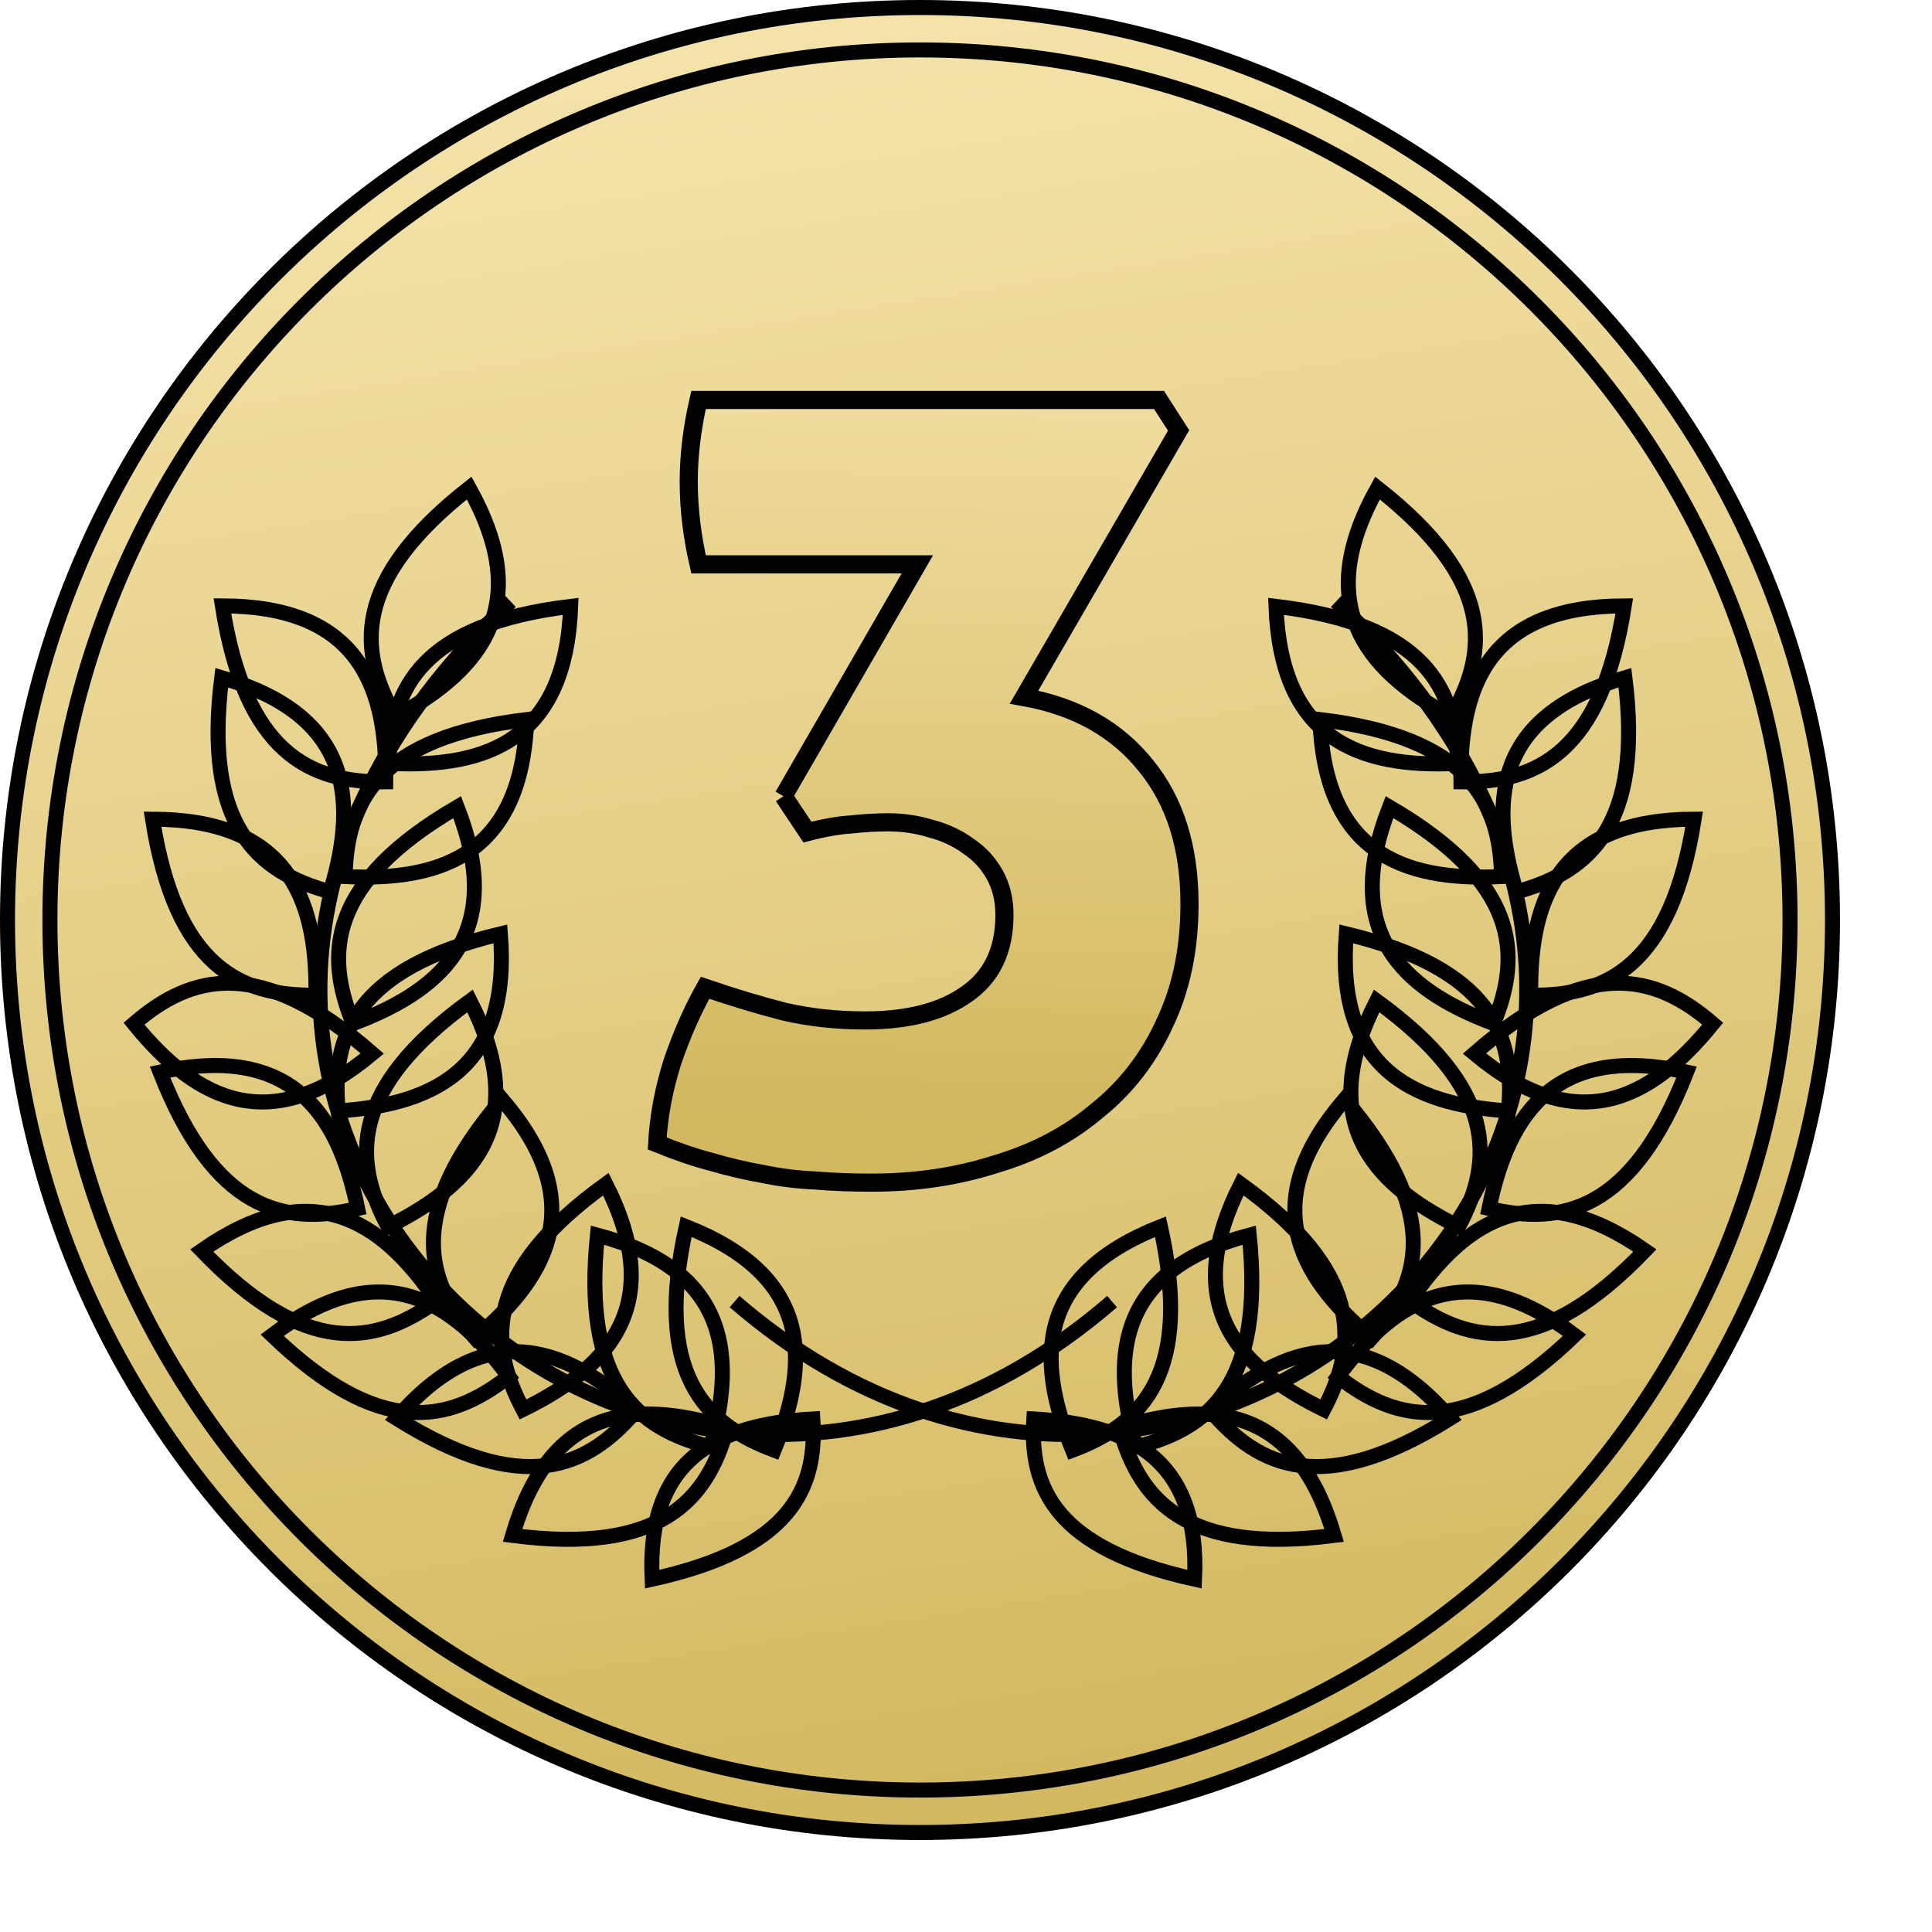 <?xml version="1.0" encoding="UTF-8"?>
<svg xmlns="http://www.w3.org/2000/svg" xmlns:cc="http://creativecommons.org/ns#" xmlns:dc="http://purl.org/dc/elements/1.1/" xmlns:rdf="http://www.w3.org/1999/02/22-rdf-syntax-ns#" xmlns:svg="http://www.w3.org/2000/svg" xmlns:xlink="http://www.w3.org/1999/xlink" version="1.1" width="100" height="100" style="height:30pt;width:30pt;" viewBox="0 0 105 105" id="medallie2">
	<style>
		.c0 {fill:none;stroke:#000000;stroke-width:1;stroke-linecap:butt;stroke-linejoin:miter;stroke-miterlimit:4;stroke-opacity:1;stroke-dasharray:none}
	</style>

	<defs id="defs4">
		<linearGradient id="linearGradient6100">
			<stop id="stop6102" style="stop-color:#d2b85f;stop-opacity:1" offset="0" />
			<stop id="stop6104" style="stop-color:#f5e4ab;stop-opacity:1" offset="1" />
		</linearGradient>
		<linearGradient x1="383.459" y1="458.039" x2="364.306" y2="335.002" id="linearGradient2945" xlink:href="#linearGradient6100" gradientUnits="userSpaceOnUse" gradientTransform="matrix(0.816,0,0,0.816,57.372,84.66)" />
		<linearGradient x1="370.533" y1="416.04" x2="371.629" y2="369.371" id="linearGradient2947" xlink:href="#linearGradient6100" gradientUnits="userSpaceOnUse" gradientTransform="matrix(1.208,0,0,1.208,-75.833,-91.045)" />
		<linearGradient x1="370.533" y1="416.04" x2="371.629" y2="369.371" id="linearGradient2949" xlink:href="#linearGradient6100" gradientUnits="userSpaceOnUse" gradientTransform="matrix(1.208,0,0,1.208,-75.833,-91.045)" />
	</defs>
	<g transform="translate(-310.981,-358.892)" id="layer1">
		<g id="g2951">
			<path d="m 410.573,408.892 c 0,27.389 -22.203,49.592 -49.592,49.592 -27.389,0 -49.592,-22.203 -49.592,-49.592 0,-27.389 22.203,-49.592 49.592,-49.592 27.389,0 49.592,22.203 49.592,49.592 z" id="path3329" style="fill:url(#linearGradient2945);fill-opacity:1;stroke:#000000;stroke-width:0.816;stroke-miterlimit:4;stroke-opacity:1" />
			<path d="m 408.266,408.892 c 0,26.115 -21.171,47.286 -47.286,47.286 -26.115,0 -47.286,-21.171 -47.286,-47.286 0,-26.115 21.171,-47.286 47.286,-47.286 26.115,0 47.286,21.171 47.286,47.286 z" id="path6108" style="fill:none;stroke:#000000;stroke-width:0.816;stroke-miterlimit:4;stroke-opacity:1" />
			<g transform="matrix(0.816,0,0,0.816,57.372,83.61)" id="text3786" style="font-size:72.503px;font-style:normal;font-variant:normal;font-weight:normal;font-stretch:normal;line-height:125%;letter-spacing:0px;word-spacing:0px;fill:url(#linearGradient2949);fill-opacity:1;stroke:#000000;stroke-width:1.208;stroke-miterlimit:4;stroke-opacity:1;font-family:MalaTestaCK;-inkscape-font-specification:MalaTestaCK">
				<path d="m 362.975,390.384 8.918,-15.443 -14.573,0 c -0.435,-1.885 -0.653,-3.722 -0.653,-5.51 0,-1.74 0.218,-3.553 0.653,-5.438 l 30.669,0 1.305,2.03 -10.295,17.763 c 3.48,0.628 6.187,2.151 8.12,4.568 1.933,2.368 2.9,5.438 2.9,9.208 -3e-5,2.997 -0.556,5.655 -1.668,7.975 -1.063,2.32 -2.562,4.253 -4.495,5.8 -1.885,1.595 -4.133,2.779 -6.743,3.553 -2.562,0.822 -5.317,1.233 -8.265,1.233 -1.353,-1e-5 -2.61,-0.048 -3.77,-0.145 -1.16,-0.048 -2.32,-0.193 -3.48,-0.435 -1.112,-0.193 -2.248,-0.459 -3.408,-0.798 -1.112,-0.29 -2.32,-0.701 -3.625,-1.233 0.097,-1.788 0.435,-3.601 1.015,-5.438 0.628,-1.837 1.353,-3.48 2.175,-4.93 1.837,0.628 3.601,1.16 5.293,1.595 1.692,0.387 3.48,0.58 5.365,0.58 2.852,10e-6 5.099,-0.58 6.743,-1.74 1.692,-1.16 2.538,-2.924 2.538,-5.293 -3e-5,-1.015 -0.218,-1.909 -0.653,-2.683 -0.435,-0.773 -1.015,-1.402 -1.74,-1.885 -0.725,-0.532 -1.547,-0.918 -2.465,-1.16 -0.918,-0.29 -1.885,-0.435 -2.9,-0.435 -0.773,2e-5 -1.595,0.048 -2.465,0.145 -0.822,0.048 -1.788,0.218 -2.9,0.508 l -1.595,-2.393" id="path4229" style="fill:url(#linearGradient2947);stroke:#000000;font-family:Aller Display;-inkscape-font-specification:Aller Display" />
			</g>
			<g transform="matrix(0.816,0,0,0.816,56.884,84.529)" id="g4134">
				<g transform="translate(2,-78)" id="g4123">
					<path d="m 383.462,500.918 c -31.583,27.337 -74.429,-14.456 -40.056,-46.626" id="path3954" class="c0" />
					<path d="m 335.737,461.958 c 5.943,-3.208 9.155,-7.598 4.905,-15.223 -7.808,6.127 -7.435,10.859 -4.905,15.223 z" id="path3958" class="c0" />
					<path d="m 335.085,466.303 c 0.108,-6.752 -2.152,-11.702 -10.881,-11.722 1.528,9.807 5.837,11.795 10.881,11.722 z" id="path3960" class="c0" />
					<path d="m 335.302,465.072 c 6.744,0.347 11.771,-1.735 12.101,-10.458 -9.855,1.178 -11.995,5.415 -12.101,10.458 z" id="path3962" class="c0" />
					<path d="m 332.377,472.61 c 6.744,0.347 11.771,-1.735 12.101,-10.458 -9.855,1.178 -11.995,5.415 -12.101,10.458 z" id="path3964" class="c0" />
					<path d="m 331.391,473.63 c 1.964,-6.461 1.156,-11.841 -7.23,-14.266 -1.234,9.848 2.361,12.947 7.23,14.266 z" id="path3966" class="c0" />
					<path d="m 330.434,480.51 c 0.108,-6.752 -2.152,-11.702 -10.881,-11.722 1.528,9.807 5.837,11.795 10.881,11.722 z" id="path3979" class="c0" />
					<path d="m 332.912,482.399 c 6.324,-2.37 10.104,-6.282 6.93,-14.414 -8.569,5.009 -8.843,9.747 -6.93,14.414 z" id="path3981" class="c0" />
					<path d="m 318.317,482.409 c 4.257,5.242 9.169,7.582 15.87,1.988 -7.473,-6.531 -12.053,-5.285 -15.87,-1.988 z" id="path3983" class="c0" />
					<path d="m 331.919,488.22 c 6.739,-0.439 11.489,-3.092 10.803,-11.794 -9.651,2.316 -11.284,6.773 -10.803,11.794 z" id="path3985" class="c0" />
					<path d="m 333.214,494.72 c -1.356,-6.616 -4.633,-10.958 -13.16,-9.089 3.614,9.244 8.252,10.252 13.16,9.089 z" id="path3987" class="c0" />
					<path d="m 335.238,495.925 c 6.057,-2.987 9.429,-7.256 5.462,-15.032 -8.028,5.836 -7.83,10.578 -5.462,15.032 z" id="path3989" class="c0" />
					<path d="m 338.467,500.876 c -3.785,-5.593 -8.475,-8.351 -15.637,-3.36 6.877,7.157 11.548,6.313 15.637,3.36 z" id="path3991" class="c0" />
					<path d="m 341.035,503.337 c 5.189,-4.322 7.468,-9.262 1.792,-15.893 -6.439,7.553 -5.136,12.117 -1.792,15.893 z" id="path3993" class="c0" />
					<path d="m 343.275,505.905 c -4.001,-5.44 -8.795,-8.013 -15.756,-2.746 7.151,6.882 11.786,5.857 15.756,2.746 z" id="path3995" class="c0" />
					<path d="m 344.224,508.105 c 6.068,-2.963 9.457,-7.219 5.521,-15.011 -8.051,5.805 -7.871,10.548 -5.521,15.011 z" id="path3997" class="c0" />
					<path d="m 351.779,508.154 c -5.029,-4.507 -10.248,-6.044 -15.985,0.535 8.408,5.274 12.735,3.322 15.985,-0.535 z" id="path3999" class="c0" />
					<path d="m 356.723,510.598 c 1.823,-6.503 0.897,-11.864 -7.539,-14.105 -1.019,9.873 2.643,12.893 7.539,14.105 z" id="path4001" class="c0" />
					<path d="m 357.825,509.321 c -6.453,-1.99 -11.837,-1.203 -14.295,7.173 9.843,1.273 12.957,-2.31 14.295,-7.173 z" id="path4003" class="c0" />
					<path d="m 360.949,510.814 c 2.564,-6.247 2.267,-11.68 -5.853,-14.884 -2.157,9.688 1.13,13.112 5.853,14.884 z" id="path4005" class="c0" />
					<path d="m 363.53,508.735 c -6.456,0.353 -11.081,2.737 -10.705,10.673 9.3,-2.043 11.004,-6.093 10.705,-10.673 z" id="path4007" class="c0" />
				</g>
				<g transform="matrix(-1,0,0,1,743.78,-78)" id="g4146">
					<path d="m 383.462,500.918 c -31.583,27.337 -74.429,-14.456 -40.056,-46.626" id="path4148" class="c0" />
					<path d="m 335.737,461.958 c 5.943,-3.208 9.155,-7.598 4.905,-15.223 -7.808,6.127 -7.435,10.859 -4.905,15.223 z" id="path4150" class="c0" />
					<path d="m 335.085,466.303 c 0.108,-6.752 -2.152,-11.702 -10.881,-11.722 1.528,9.807 5.837,11.795 10.881,11.722 z" id="path4152" class="c0" />
					<path d="m 335.302,465.072 c 6.744,0.347 11.771,-1.735 12.101,-10.458 -9.855,1.178 -11.995,5.415 -12.101,10.458 z" id="path4154" class="c0" />
					<path d="m 332.377,472.61 c 6.744,0.347 11.771,-1.735 12.101,-10.458 -9.855,1.178 -11.995,5.415 -12.101,10.458 z" id="path4156" class="c0" />
					<path d="m 331.391,473.63 c 1.964,-6.461 1.156,-11.841 -7.23,-14.266 -1.234,9.848 2.361,12.947 7.23,14.266 z" id="path4158" class="c0" />
					<path d="m 330.434,480.51 c 0.108,-6.752 -2.152,-11.702 -10.881,-11.722 1.528,9.807 5.837,11.795 10.881,11.722 z" id="path4160" class="c0" />
					<path d="m 332.912,482.399 c 6.324,-2.37 10.104,-6.282 6.93,-14.414 -8.569,5.009 -8.843,9.747 -6.93,14.414 z" id="path4162" class="c0" />
					<path d="m 318.317,482.409 c 4.257,5.242 9.169,7.582 15.87,1.988 -7.473,-6.531 -12.053,-5.285 -15.87,-1.988 z" id="path4164" class="c0" />
					<path d="m 331.919,488.22 c 6.739,-0.439 11.489,-3.092 10.803,-11.794 -9.651,2.316 -11.284,6.773 -10.803,11.794 z" id="path4166" class="c0" />
					<path d="m 333.214,494.72 c -1.356,-6.616 -4.633,-10.958 -13.16,-9.089 3.614,9.244 8.252,10.252 13.16,9.089 z" id="path4168" class="c0" />
					<path d="m 335.238,495.925 c 6.057,-2.987 9.429,-7.256 5.462,-15.032 -8.028,5.836 -7.83,10.578 -5.462,15.032 z" id="path4170" class="c0" />
					<path d="m 338.467,500.876 c -3.785,-5.593 -8.475,-8.351 -15.637,-3.36 6.877,7.157 11.548,6.313 15.637,3.36 z" id="path4172" class="c0" />
					<path d="m 341.035,503.337 c 5.189,-4.322 7.468,-9.262 1.792,-15.893 -6.439,7.553 -5.136,12.117 -1.792,15.893 z" id="path4174" class="c0" />
					<path d="m 343.275,505.905 c -4.001,-5.44 -8.795,-8.013 -15.756,-2.746 7.151,6.882 11.786,5.857 15.756,2.746 z" id="path4176" class="c0" />
					<path d="m 344.224,508.105 c 6.068,-2.963 9.457,-7.219 5.521,-15.011 -8.051,5.805 -7.871,10.548 -5.521,15.011 z" id="path4178" class="c0" />
					<path d="m 351.779,508.154 c -5.029,-4.507 -10.248,-6.044 -15.985,0.535 8.408,5.274 12.735,3.322 15.985,-0.535 z" id="path4180" class="c0" />
					<path d="m 356.723,510.598 c 1.823,-6.503 0.897,-11.864 -7.539,-14.105 -1.019,9.873 2.643,12.893 7.539,14.105 z" id="path4182" class="c0" />
					<path d="m 357.825,509.321 c -6.453,-1.99 -11.837,-1.203 -14.295,7.173 9.843,1.273 12.957,-2.31 14.295,-7.173 z" id="path4184" class="c0" />
					<path d="m 360.949,510.814 c 2.564,-6.247 2.267,-11.68 -5.853,-14.884 -2.157,9.688 1.13,13.112 5.853,14.884 z" id="path4186" class="c0" />
					<path d="m 363.53,508.735 c -6.456,0.353 -11.081,2.737 -10.705,10.673 9.3,-2.043 11.004,-6.093 10.705,-10.673 z" id="path4188" class="c0" />
				</g>
			</g>
		</g>
	</g>
</svg>
